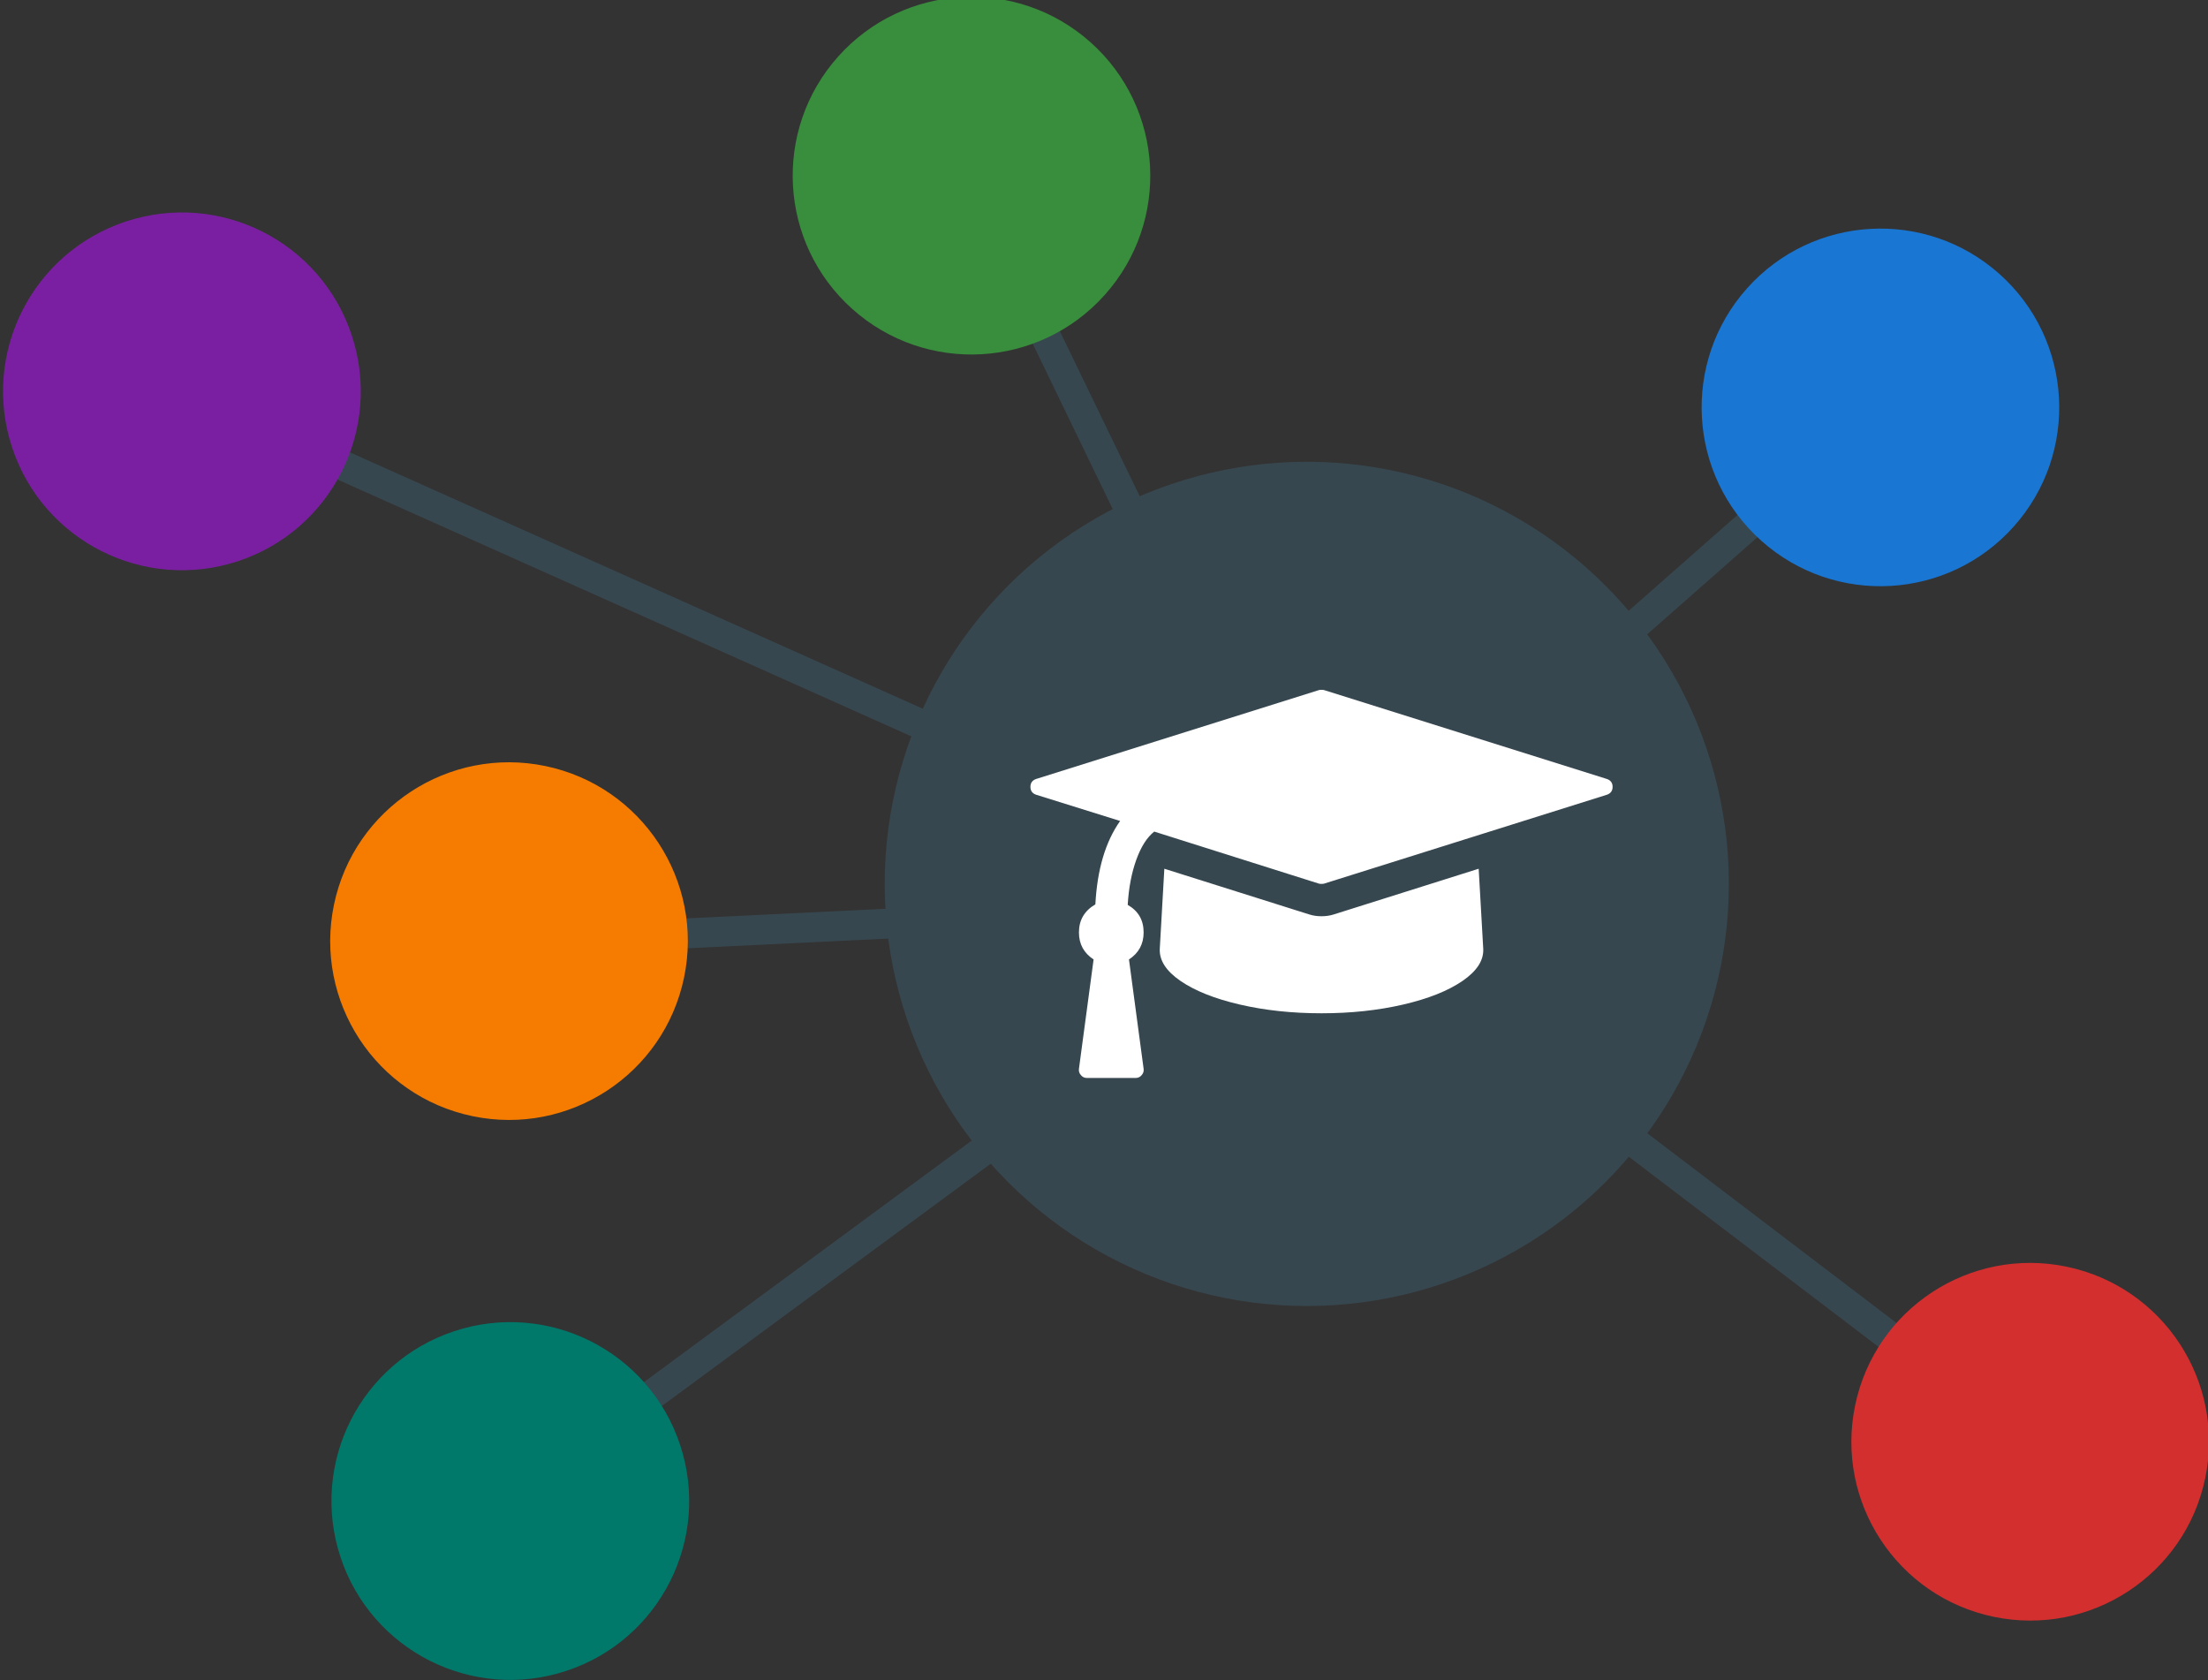 <?xml version="1.0" encoding="UTF-8" standalone="no"?>
<!-- Created with Inkscape (http://www.inkscape.org/) -->

<svg
   xmlns:dc="http://purl.org/dc/elements/1.1/"
   xmlns:cc="http://creativecommons.org/ns#"
   xmlns:rdf="http://www.w3.org/1999/02/22-rdf-syntax-ns#"
   xmlns:svg="http://www.w3.org/2000/svg"
   xmlns="http://www.w3.org/2000/svg"
   xmlns:sodipodi="http://sodipodi.sourceforge.net/DTD/sodipodi-0.dtd"
   xmlns:inkscape="http://www.inkscape.org/namespaces/inkscape"
   width="375.438mm"
   height="285.706mm"
   viewBox="0 0 1330.292 1012.346"
   id="svg2"
   version="1.1"
   inkscape:version="0.91 r"
   sodipodi:docname="logo.svg"
   inkscape:export-filename="/home/omar/Desktop/UOSHUB/static/img/icon.png"
   inkscape:export-xdpi="28.799999"
   inkscape:export-ydpi="28.799999">
  <rect x="0" y="0" width="1330.292" height="1012.346" fill="#333333" stroke="none"/>
  <defs
     id="defs4" />
  <sodipodi:namedview
     id="base"
     pagecolor="#ffffff"
     bordercolor="#666666"
     borderopacity="1.0"
     inkscape:pageopacity="0.0"
     inkscape:pageshadow="2"
     inkscape:zoom="0.6200653"
     inkscape:cx="445.13915"
     inkscape:cy="541.92066"
     inkscape:document-units="px"
     inkscape:current-layer="layer1"
     showgrid="false"
     showguides="false"
     inkscape:snap-center="true"
     inkscape:snap-object-midpoints="true"
     inkscape:snap-page="true"
     inkscape:snap-global="true"
     inkscape:snap-bbox="true"
     inkscape:object-paths="false"
     inkscape:snap-intersection-paths="false"
     inkscape:object-nodes="true"
     inkscape:snap-smooth-nodes="false"
     inkscape:snap-midpoints="false"
     inkscape:window-width="1920"
     inkscape:window-height="1056"
     inkscape:window-x="0"
     inkscape:window-y="24"
     inkscape:window-maximized="1"
     fit-margin-top="0"
     fit-margin-left="0"
     fit-margin-right="0"
     fit-margin-bottom="0"
     inkscape:showpageshadow="true"
     showborder="true"
     units="px" />
  <g
     inkscape:label="Layer 1"
     inkscape:groupmode="layer"
     id="layer1"
     transform="translate(-5112.069,-2708.278)">
    <path
       style="fill:none;fill-rule:evenodd;stroke:#37474f;stroke-width:18;stroke-linecap:butt;stroke-linejoin:miter;stroke-miterlimit:4;stroke-dasharray:none;stroke-opacity:1"
       d="M 6243.752,2955.774 5907.218,3252.111 5219.788,2944.519"
       id="path4228"
       inkscape:connector-curvature="0"
       sodipodi:nodetypes="ccc" />
    <path
       style="fill:none;fill-rule:evenodd;stroke:#37474f;stroke-width:18;stroke-linecap:butt;stroke-linejoin:miter;stroke-miterlimit:4;stroke-dasharray:none;stroke-opacity:1"
       d="m 5418.219,3275.759 488.999,-23.648 427.423,325.339"
       id="path4230"
       inkscape:connector-curvature="0"
       sodipodi:nodetypes="ccc" />
    <path
       style="fill:none;fill-rule:evenodd;stroke:#37474f;stroke-width:18;stroke-linecap:butt;stroke-linejoin:miter;stroke-miterlimit:4;stroke-dasharray:none;stroke-opacity:1"
       d="m 5696.198,2815.997 211.021,436.114 -489.771,360.794"
       id="path4232"
       inkscape:connector-curvature="0"
       sodipodi:nodetypes="ccc" />
    <circle
       r="107.719"
       cy="6625.468"
       cx="1955.559"
       id="circle4193"
       style="opacity:1;fill:#1976d2;fill-opacity:1;stroke:none;stroke-width:40;stroke-linecap:round;stroke-linejoin:miter;stroke-miterlimit:4;stroke-dasharray:none;stroke-opacity:1"
       transform="matrix(0.666,-0.746,0.746,0.666,0,0)"
       inkscape:transform-center-y="-547.5957"
       inkscape:transform-center-x="-49.615813" />
    <circle
       style="opacity:1;fill:#37474f;fill-opacity:1;stroke:none;stroke-width:30;stroke-linecap:round;stroke-linejoin:miter;stroke-miterlimit:4;stroke-dasharray:none;stroke-opacity:1"
       id="path4213"
       cx="5899.394"
       cy="3240.767"
       r="254.295" />
    <circle
       inkscape:transform-center-y="-230.82937"
       inkscape:transform-center-x="-499.03967"
       transform="matrix(0.979,0.204,-0.204,0.979,0,0)"
       style="opacity:1;fill:#d32f2f;fill-opacity:1;stroke:none;stroke-width:40;stroke-linecap:round;stroke-linejoin:miter;stroke-miterlimit:4;stroke-dasharray:none;stroke-opacity:1"
       id="circle4219"
       cx="6931.467"
       cy="2209.208"
       r="107.719" />
    <circle
       r="107.719"
       cy="-4015.941"
       cx="5125.821"
       id="circle4223"
       style="opacity:1;fill:#00796b;fill-opacity:1;stroke:none;stroke-width:40;stroke-linecap:round;stroke-linejoin:miter;stroke-miterlimit:4;stroke-dasharray:none;stroke-opacity:1"
       transform="matrix(0.313,0.95,-0.95,0.313,0,0)"
       inkscape:transform-center-x="-449.42358"
       inkscape:transform-center-y="316.76623" />
    <circle
       inkscape:transform-center-y="456.32959"
       transform="matrix(-0.666,0.746,-0.746,-0.666,0,0)"
       style="opacity:1;fill:#388e3c;fill-opacity:1;stroke:none;stroke-width:40;stroke-linecap:round;stroke-linejoin:miter;stroke-miterlimit:4;stroke-dasharray:none;stroke-opacity:1"
       id="circle4227"
       cx="-1694.997"
       cy="-6124.009"
       r="107.719"
       inkscape:transform-center-x="41.3465" />
    <circle
       r="107.719"
       cy="-2100.915"
       cx="-5972.759"
       id="circle4231"
       style="opacity:1;fill:#f57c00;fill-opacity:1;stroke:none;stroke-width:40;stroke-linecap:round;stroke-linejoin:miter;stroke-miterlimit:4;stroke-dasharray:none;stroke-opacity:1"
       transform="matrix(-0.979,-0.204,0.204,-0.979,0,0)"
       inkscape:transform-center-x="415.86646"
       inkscape:transform-center-y="192.3575" />
    <circle
       inkscape:transform-center-y="-316.76653"
       inkscape:transform-center-x="449.42372"
       transform="matrix(-0.313,-0.95,0.95,-0.313,0,0)"
       style="opacity:1;fill:#7b1fa2;fill-opacity:1;stroke:none;stroke-width:40;stroke-linecap:round;stroke-linejoin:miter;stroke-miterlimit:4;stroke-dasharray:none;stroke-opacity:1"
       id="circle4235"
       cx="-4429.145"
       cy="4037.208"
       r="107.719" />
    <path
       id="path4215"
       d="m 6002.956,3231.633 2.74,48.107 q 0.609,10.505 -12.484,19.486 -13.092,8.982 -35.776,14.234 -22.683,5.252 -49.173,5.252 -26.489,0 -49.173,-5.252 -22.684,-5.252 -35.776,-14.234 -13.092,-8.982 -12.484,-19.486 l 2.74,-48.107 87.385,27.555 q 3.349,1.066 7.307,1.066 3.958,0 7.307,-1.066 z m 80.686,-49.325 q 0,3.502 -3.349,4.719 l -170.507,53.588 q -0.609,0.152 -1.522,0.152 -0.913,0 -1.522,-0.152 l -99.26,-31.361 q -6.546,5.176 -10.809,16.974 -4.263,11.799 -5.176,27.175 9.591,5.481 9.591,16.594 0,10.505 -8.83,16.29 l 8.83,65.919 q 0.304,2.131 -1.218,3.806 -1.37,1.675 -3.654,1.675 l -29.23,0 q -2.284,0 -3.654,-1.675 -1.522,-1.675 -1.218,-3.806 l 8.83,-65.919 q -8.83,-5.785 -8.83,-16.29 0,-11.113 9.896,-16.898 1.675,-31.514 14.919,-50.239 l -50.695,-15.833 q -3.349,-1.218 -3.349,-4.719 0,-3.501 3.349,-4.719 l 170.507,-53.588 q 0.609,-0.152 1.522,-0.152 0.913,0 1.522,0.152 l 170.507,53.588 q 3.349,1.218 3.349,4.719 z"
       horiz-adv-x="2304"
       unicode=""
       inkscape:connector-curvature="0"
       style="fill:#ffffff" />
  </g>
</svg>
